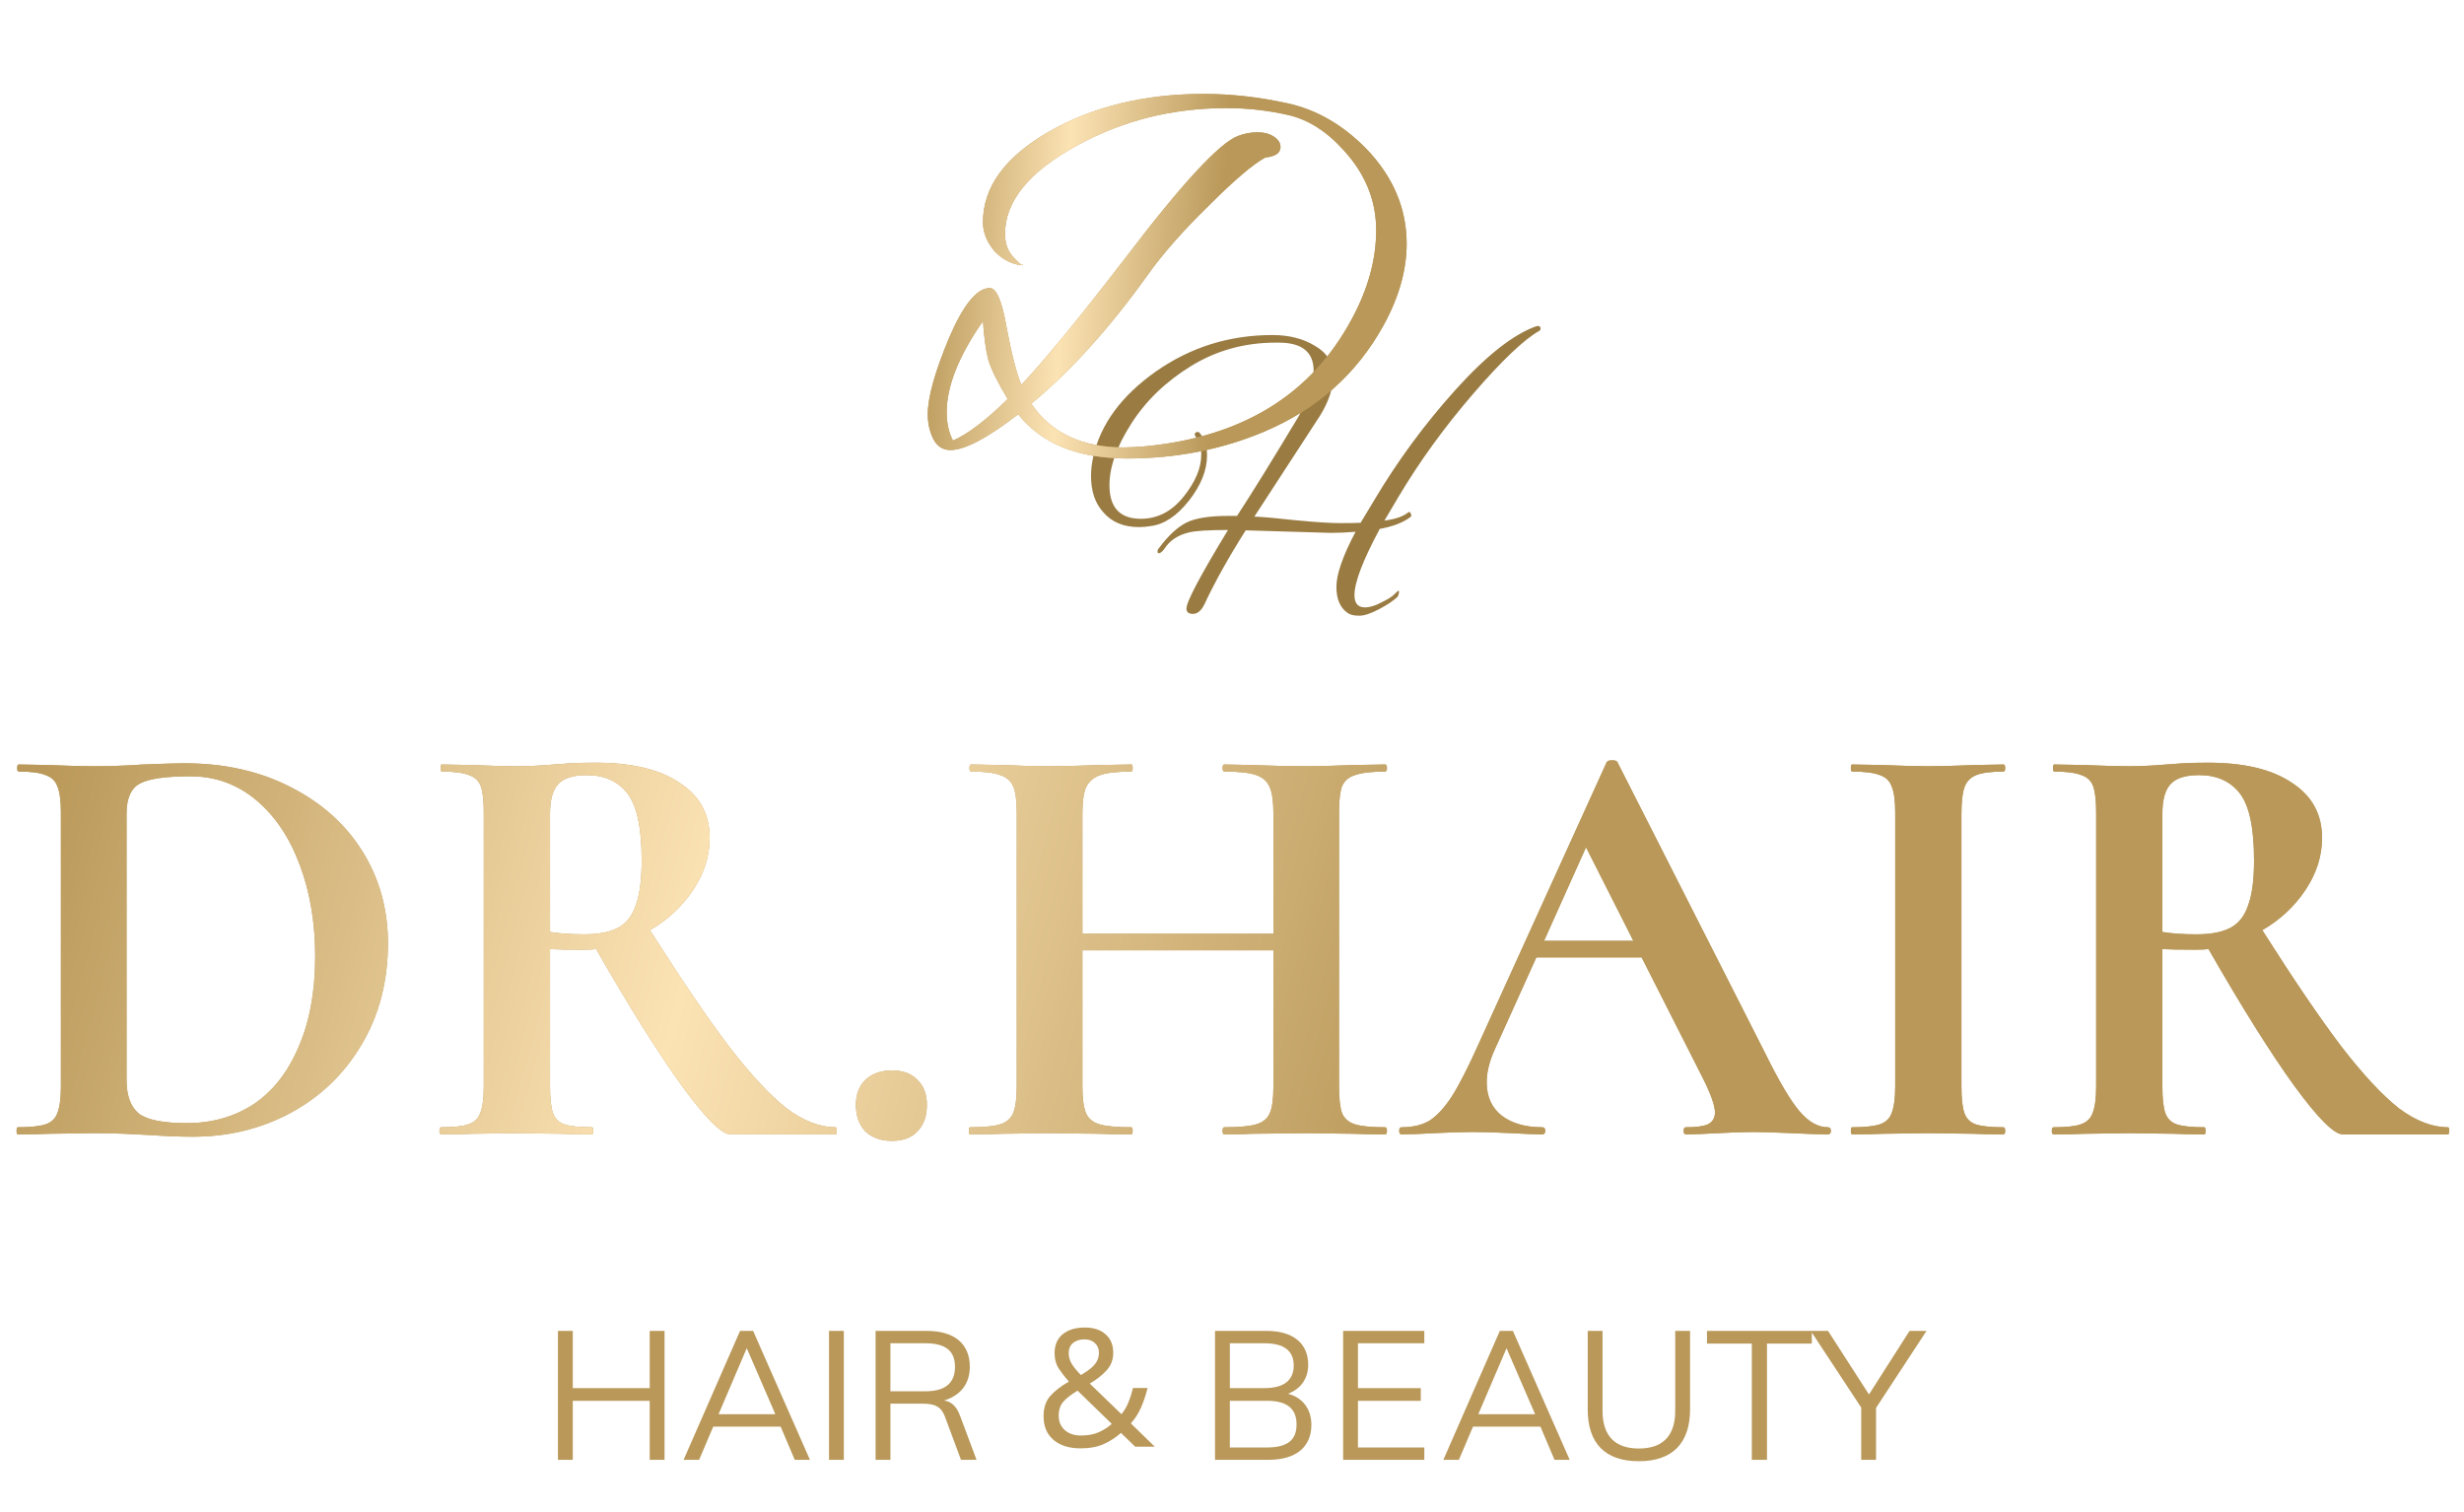 <svg width="145" height="89" viewBox="0 0 145 89" fill="none" xmlns="http://www.w3.org/2000/svg">
<path d="M33.707 81.682V78.315H32.834V85.901H33.707V82.43H38.234V85.901H39.106V78.315H38.234V81.682H33.707ZM44.319 78.315H43.551L40.228 85.901H41.142L41.972 83.948H45.939L46.77 85.901H47.663L44.319 78.315ZM45.628 83.22H42.284L43.945 79.334L45.628 83.22ZM49.657 78.315H48.785V85.901H49.657V78.315ZM56.51 83.345C56.303 82.763 55.991 82.472 55.555 82.41C56.531 82.119 57.071 81.412 57.071 80.435C57.071 79.063 56.157 78.315 54.537 78.315H51.526V85.901H52.398V82.597H54.288C55.015 82.597 55.389 82.763 55.617 83.386L56.552 85.901H57.466L56.51 83.345ZM52.398 79.043H54.454C55.659 79.043 56.199 79.5 56.199 80.435C56.199 81.391 55.617 81.869 54.454 81.869H52.398V79.043Z" fill="#B99859"/>
<path d="M63.839 78.117C64.354 78.117 64.76 78.249 65.057 78.513C65.359 78.771 65.511 79.136 65.511 79.606C65.511 80.013 65.379 80.358 65.115 80.642C64.857 80.925 64.528 81.183 64.129 81.415L65.994 83.215C66.162 83.015 66.297 82.786 66.4 82.528C66.51 82.264 66.6 81.98 66.671 81.677H67.531C67.428 82.09 67.299 82.473 67.145 82.828C66.99 83.183 66.79 83.492 66.545 83.757L67.957 85.13H66.806L65.965 84.318C65.662 84.589 65.324 84.808 64.95 84.975C64.576 85.143 64.122 85.227 63.587 85.227C62.923 85.227 62.395 85.063 62.002 84.734C61.609 84.405 61.412 83.937 61.412 83.331C61.412 82.834 61.544 82.438 61.809 82.141C62.079 81.838 62.444 81.557 62.901 81.299C62.695 81.067 62.502 80.819 62.321 80.555C62.147 80.29 62.06 79.981 62.06 79.626C62.06 79.149 62.218 78.778 62.534 78.513C62.856 78.249 63.291 78.117 63.839 78.117ZM63.81 78.813C63.539 78.813 63.317 78.884 63.143 79.026C62.975 79.168 62.891 79.365 62.891 79.616C62.891 79.848 62.953 80.064 63.075 80.264C63.197 80.458 63.375 80.674 63.607 80.912C63.987 80.693 64.257 80.487 64.419 80.293C64.586 80.093 64.67 79.865 64.67 79.606C64.67 79.374 64.593 79.184 64.438 79.036C64.283 78.887 64.074 78.813 63.81 78.813ZM63.413 81.832C63.065 82.038 62.791 82.248 62.592 82.46C62.398 82.673 62.302 82.954 62.302 83.302C62.302 83.657 62.421 83.94 62.659 84.153C62.898 84.366 63.217 84.472 63.616 84.472C64.029 84.472 64.383 84.405 64.68 84.269C64.976 84.134 65.224 83.973 65.424 83.786L63.413 81.832Z" fill="#B99859"/>
<path d="M77.171 83.844C77.171 82.908 76.652 82.243 75.8 82.015C76.548 81.724 76.984 81.121 76.984 80.31C76.984 79.043 76.091 78.315 74.533 78.315H71.501V85.901H74.658C76.257 85.901 77.171 85.153 77.171 83.844ZM74.409 79.043C75.551 79.043 76.132 79.479 76.132 80.352C76.132 81.225 75.551 81.682 74.409 81.682H72.373V79.043H74.409ZM76.299 83.823C76.299 84.737 75.759 85.174 74.575 85.174H72.373V82.43H74.575C75.738 82.43 76.299 82.888 76.299 83.823ZM83.817 85.174H79.912V82.43H83.609V81.682H79.912V79.043H83.817V78.315H79.04V85.901H83.817V85.174ZM89.03 78.315H88.261L84.938 85.901H85.852L86.683 83.948H90.65L91.48 85.901H92.373L89.03 78.315ZM90.338 83.22H86.994L88.656 79.334L90.338 83.22ZM93.433 82.929C93.433 84.945 94.471 85.984 96.444 85.984C98.417 85.984 99.456 84.924 99.456 82.929V78.315H98.583V83.012C98.583 84.488 97.856 85.236 96.444 85.236C95.032 85.236 94.305 84.488 94.305 83.012V78.315H93.433V82.929ZM103.982 79.063H106.62V78.315H100.452V79.063H103.09V85.901H103.982V79.063ZM109.984 82.056L107.575 78.315H106.558L109.528 82.825V85.901H110.4V82.846L113.37 78.315H112.373L109.984 82.056Z" fill="#B99859"/>
<path d="M11.345 66.889C10.602 66.889 9.721 66.855 8.7 66.785C8.329 66.762 7.865 66.739 7.308 66.715C6.774 66.692 6.171 66.68 5.498 66.68L2.923 66.715C2.459 66.739 1.833 66.75 1.044 66.75C0.998 66.75 0.974 66.68 0.974 66.541C0.974 66.402 0.998 66.332 1.044 66.332C1.786 66.332 2.332 66.274 2.68 66.158C3.028 66.042 3.26 65.821 3.376 65.496C3.515 65.148 3.584 64.626 3.584 63.929V47.805C3.584 47.108 3.515 46.597 3.376 46.272C3.26 45.947 3.028 45.727 2.68 45.611C2.355 45.471 1.833 45.402 1.114 45.402C1.044 45.402 1.009 45.332 1.009 45.193C1.009 45.053 1.044 44.984 1.114 44.984L2.958 45.019C4.025 45.065 4.872 45.088 5.498 45.088C6.45 45.088 7.424 45.053 8.422 44.984C9.628 44.937 10.44 44.914 10.858 44.914C13.201 44.914 15.277 45.379 17.087 46.307C18.92 47.236 20.335 48.501 21.332 50.103C22.33 51.705 22.829 53.505 22.829 55.501C22.829 57.753 22.307 59.75 21.263 61.491C20.242 63.209 18.85 64.544 17.087 65.496C15.347 66.425 13.433 66.889 11.345 66.889ZM10.997 66.088C12.482 66.088 13.792 65.717 14.929 64.974C16.066 64.208 16.948 63.082 17.574 61.596C18.224 60.11 18.548 58.334 18.548 56.267C18.548 54.294 18.247 52.506 17.644 50.904C17.04 49.279 16.182 48.002 15.068 47.073C13.955 46.145 12.667 45.68 11.206 45.68C9.767 45.68 8.781 45.82 8.248 46.098C7.714 46.377 7.447 46.969 7.447 47.874V63.546C7.447 64.475 7.691 65.136 8.178 65.531C8.665 65.903 9.605 66.088 10.997 66.088ZM49.175 66.332C49.221 66.332 49.245 66.402 49.245 66.541C49.245 66.68 49.221 66.75 49.175 66.75H42.981C42.47 66.75 41.519 65.798 40.127 63.894C38.735 61.967 37.053 59.286 35.081 55.849C34.895 55.873 34.629 55.884 34.281 55.884C33.376 55.884 32.738 55.873 32.367 55.849V63.929C32.367 64.649 32.425 65.171 32.541 65.496C32.657 65.821 32.877 66.042 33.202 66.158C33.55 66.274 34.095 66.332 34.837 66.332C34.884 66.332 34.907 66.402 34.907 66.541C34.907 66.68 34.884 66.75 34.837 66.75C34.072 66.75 33.469 66.739 33.028 66.715L30.383 66.68L27.843 66.715C27.379 66.739 26.752 66.75 25.963 66.75C25.894 66.75 25.859 66.68 25.859 66.541C25.859 66.402 25.894 66.332 25.963 66.332C26.706 66.332 27.239 66.274 27.564 66.158C27.912 66.042 28.144 65.821 28.26 65.496C28.399 65.148 28.469 64.626 28.469 63.929V47.805C28.469 47.108 28.411 46.597 28.295 46.272C28.179 45.947 27.947 45.727 27.599 45.611C27.251 45.471 26.718 45.402 25.998 45.402C25.952 45.402 25.929 45.332 25.929 45.193C25.929 45.053 25.952 44.984 25.998 44.984L27.843 45.019C28.91 45.065 29.757 45.088 30.383 45.088C31.056 45.088 31.798 45.053 32.61 44.984C32.865 44.961 33.19 44.937 33.585 44.914C34.002 44.891 34.489 44.879 35.046 44.879C37.181 44.879 38.828 45.274 39.988 46.063C41.171 46.83 41.763 47.909 41.763 49.302C41.763 50.37 41.438 51.392 40.788 52.367C40.139 53.342 39.292 54.131 38.248 54.735C40.104 57.66 41.658 59.947 42.911 61.596C44.187 63.244 45.312 64.452 46.287 65.218C47.284 65.961 48.247 66.332 49.175 66.332ZM32.367 54.84C32.923 54.932 33.596 54.979 34.385 54.979C35.22 54.979 35.882 54.851 36.369 54.596C36.856 54.34 37.204 53.899 37.413 53.272C37.645 52.645 37.761 51.763 37.761 50.626C37.761 48.722 37.482 47.41 36.925 46.69C36.369 45.971 35.568 45.611 34.524 45.611C33.736 45.611 33.179 45.785 32.854 46.133C32.529 46.481 32.367 47.062 32.367 47.874V54.84ZM52.489 67.133C51.84 67.133 51.318 66.947 50.923 66.576C50.552 66.181 50.367 65.659 50.367 65.009C50.367 64.405 50.552 63.918 50.923 63.546C51.318 63.175 51.84 62.989 52.489 62.989C53.139 62.989 53.638 63.175 53.986 63.546C54.357 63.894 54.543 64.382 54.543 65.009C54.543 65.682 54.357 66.204 53.986 66.576C53.638 66.947 53.139 67.133 52.489 67.133ZM81.514 66.332C81.583 66.332 81.618 66.402 81.618 66.541C81.618 66.68 81.583 66.75 81.514 66.75C80.702 66.75 80.052 66.739 79.565 66.715L76.885 66.68L73.753 66.715C73.336 66.739 72.767 66.75 72.048 66.75C71.979 66.75 71.944 66.68 71.944 66.541C71.944 66.402 71.979 66.332 72.048 66.332C72.907 66.332 73.533 66.274 73.927 66.158C74.322 66.042 74.589 65.821 74.728 65.496C74.867 65.171 74.937 64.649 74.937 63.929V55.919H63.696V63.929C63.696 64.626 63.766 65.148 63.905 65.496C64.044 65.821 64.311 66.042 64.705 66.158C65.1 66.274 65.726 66.332 66.585 66.332C66.631 66.332 66.654 66.402 66.654 66.541C66.654 66.68 66.631 66.75 66.585 66.75C65.773 66.75 65.123 66.739 64.636 66.715L61.608 66.68L58.998 66.715C58.534 66.739 57.896 66.75 57.084 66.75C57.038 66.75 57.015 66.68 57.015 66.541C57.015 66.402 57.038 66.332 57.084 66.332C57.896 66.332 58.488 66.274 58.859 66.158C59.23 66.042 59.485 65.821 59.625 65.496C59.764 65.148 59.834 64.626 59.834 63.929V47.805C59.834 47.108 59.764 46.597 59.625 46.272C59.485 45.947 59.23 45.727 58.859 45.611C58.511 45.471 57.943 45.402 57.154 45.402C57.084 45.402 57.049 45.332 57.049 45.193C57.049 45.053 57.084 44.984 57.154 44.984L59.033 45.019C60.1 45.065 60.959 45.088 61.608 45.088C62.49 45.088 63.511 45.065 64.671 45.019L66.585 44.984C66.631 44.984 66.654 45.053 66.654 45.193C66.654 45.332 66.631 45.402 66.585 45.402C65.749 45.402 65.135 45.471 64.74 45.611C64.346 45.75 64.067 45.994 63.905 46.342C63.766 46.667 63.696 47.178 63.696 47.874V54.944H74.937V47.874C74.937 47.178 74.867 46.667 74.728 46.342C74.589 45.994 74.322 45.75 73.927 45.611C73.533 45.471 72.907 45.402 72.048 45.402C71.979 45.402 71.944 45.332 71.944 45.193C71.944 45.053 71.979 44.984 72.048 44.984L73.753 45.019C74.913 45.065 75.957 45.088 76.885 45.088C77.512 45.088 78.405 45.065 79.565 45.019L81.514 44.984C81.583 44.984 81.618 45.053 81.618 45.193C81.618 45.332 81.583 45.402 81.514 45.402C80.725 45.402 80.133 45.471 79.739 45.611C79.368 45.727 79.113 45.947 78.973 46.272C78.857 46.597 78.799 47.108 78.799 47.805V63.929C78.799 64.626 78.857 65.148 78.973 65.496C79.113 65.821 79.368 66.042 79.739 66.158C80.11 66.274 80.702 66.332 81.514 66.332ZM107.568 66.332C107.684 66.332 107.742 66.402 107.742 66.541C107.742 66.68 107.684 66.75 107.568 66.75C107.104 66.75 106.385 66.727 105.41 66.68C104.389 66.634 103.659 66.611 103.218 66.611C102.638 66.611 101.93 66.634 101.095 66.68C100.306 66.727 99.68 66.75 99.216 66.75C99.123 66.75 99.076 66.68 99.076 66.541C99.076 66.402 99.123 66.332 99.216 66.332C99.819 66.332 100.248 66.274 100.503 66.158C100.782 66.019 100.921 65.787 100.921 65.462C100.921 65.067 100.689 64.405 100.225 63.476L96.606 56.337H90.411L87.94 61.805C87.639 62.478 87.488 63.105 87.488 63.685C87.488 64.521 87.778 65.171 88.358 65.636C88.961 66.1 89.761 66.332 90.759 66.332C90.875 66.332 90.933 66.402 90.933 66.541C90.933 66.68 90.875 66.75 90.759 66.75C90.341 66.75 89.738 66.727 88.95 66.68C88.068 66.634 87.302 66.611 86.653 66.611C86.026 66.611 85.272 66.634 84.391 66.68C83.602 66.727 82.964 66.75 82.477 66.75C82.384 66.75 82.338 66.68 82.338 66.541C82.338 66.402 82.384 66.332 82.477 66.332C83.126 66.332 83.671 66.204 84.112 65.949C84.553 65.671 84.994 65.195 85.435 64.521C85.876 63.825 86.397 62.803 87.001 61.456L94.552 44.844C94.599 44.775 94.703 44.74 94.865 44.74C95.051 44.74 95.156 44.775 95.179 44.844L103.879 61.979C104.691 63.627 105.364 64.765 105.897 65.392C106.431 66.019 106.988 66.332 107.568 66.332ZM90.864 55.362H96.118L93.334 49.859L90.864 55.362ZM115.426 63.929C115.426 64.649 115.484 65.171 115.6 65.496C115.716 65.821 115.936 66.042 116.261 66.158C116.609 66.274 117.154 66.332 117.897 66.332C117.966 66.332 118.001 66.402 118.001 66.541C118.001 66.68 117.966 66.75 117.897 66.75C117.131 66.75 116.528 66.739 116.087 66.715L113.442 66.68L110.867 66.715C110.403 66.739 109.777 66.75 108.988 66.75C108.941 66.75 108.918 66.68 108.918 66.541C108.918 66.402 108.941 66.332 108.988 66.332C109.73 66.332 110.275 66.274 110.623 66.158C110.971 66.042 111.203 65.821 111.319 65.496C111.459 65.148 111.528 64.626 111.528 63.929V47.805C111.528 47.108 111.459 46.597 111.319 46.272C111.203 45.947 110.971 45.727 110.623 45.611C110.275 45.471 109.73 45.402 108.988 45.402C108.941 45.402 108.918 45.332 108.918 45.193C108.918 45.053 108.941 44.984 108.988 44.984L110.867 45.019C111.934 45.065 112.793 45.088 113.442 45.088C114.161 45.088 115.055 45.065 116.122 45.019L117.897 44.984C117.966 44.984 118.001 45.053 118.001 45.193C118.001 45.332 117.966 45.402 117.897 45.402C117.177 45.402 116.644 45.471 116.296 45.611C115.948 45.75 115.716 45.994 115.6 46.342C115.484 46.667 115.426 47.178 115.426 47.874V63.929ZM144.059 66.332C144.106 66.332 144.129 66.402 144.129 66.541C144.129 66.68 144.106 66.75 144.059 66.75H137.865C137.355 66.75 136.403 65.798 135.011 63.894C133.619 61.967 131.937 59.286 129.965 55.849C129.78 55.873 129.513 55.884 129.165 55.884C128.26 55.884 127.622 55.873 127.251 55.849V63.929C127.251 64.649 127.309 65.171 127.425 65.496C127.541 65.821 127.761 66.042 128.086 66.158C128.434 66.274 128.979 66.332 129.722 66.332C129.768 66.332 129.791 66.402 129.791 66.541C129.791 66.68 129.768 66.75 129.722 66.75C128.956 66.75 128.353 66.739 127.912 66.715L125.267 66.68L122.727 66.715C122.263 66.739 121.637 66.75 120.848 66.75C120.778 66.75 120.743 66.68 120.743 66.541C120.743 66.402 120.778 66.332 120.848 66.332C121.59 66.332 122.124 66.274 122.449 66.158C122.797 66.042 123.029 65.821 123.145 65.496C123.284 65.148 123.353 64.626 123.353 63.929V47.805C123.353 47.108 123.295 46.597 123.179 46.272C123.063 45.947 122.831 45.727 122.483 45.611C122.135 45.471 121.602 45.402 120.883 45.402C120.836 45.402 120.813 45.332 120.813 45.193C120.813 45.053 120.836 44.984 120.883 44.984L122.727 45.019C123.794 45.065 124.641 45.088 125.267 45.088C125.94 45.088 126.683 45.053 127.495 44.984C127.75 44.961 128.075 44.937 128.469 44.914C128.887 44.891 129.374 44.879 129.931 44.879C132.065 44.879 133.712 45.274 134.872 46.063C136.055 46.83 136.647 47.909 136.647 49.302C136.647 50.37 136.322 51.392 135.673 52.367C135.023 53.342 134.176 54.131 133.132 54.735C134.988 57.66 136.543 59.947 137.795 61.596C139.071 63.244 140.197 64.452 141.171 65.218C142.169 65.961 143.131 66.332 144.059 66.332ZM127.251 54.84C127.808 54.932 128.481 54.979 129.269 54.979C130.105 54.979 130.766 54.851 131.253 54.596C131.74 54.34 132.088 53.899 132.297 53.272C132.529 52.645 132.645 51.763 132.645 50.626C132.645 48.722 132.367 47.41 131.81 46.69C131.253 45.971 130.453 45.611 129.409 45.611C128.62 45.611 128.063 45.785 127.738 46.133C127.413 46.481 127.251 47.062 127.251 47.874V54.84Z" fill="#B99859"/>
<path d="M11.345 66.889C10.602 66.889 9.721 66.855 8.7 66.785C8.329 66.762 7.865 66.739 7.308 66.715C6.774 66.692 6.171 66.68 5.498 66.68L2.923 66.715C2.459 66.739 1.833 66.75 1.044 66.75C0.998 66.75 0.974 66.68 0.974 66.541C0.974 66.402 0.998 66.332 1.044 66.332C1.786 66.332 2.332 66.274 2.68 66.158C3.028 66.042 3.26 65.821 3.376 65.496C3.515 65.148 3.584 64.626 3.584 63.929V47.805C3.584 47.108 3.515 46.597 3.376 46.272C3.26 45.947 3.028 45.727 2.68 45.611C2.355 45.471 1.833 45.402 1.114 45.402C1.044 45.402 1.009 45.332 1.009 45.193C1.009 45.053 1.044 44.984 1.114 44.984L2.958 45.019C4.025 45.065 4.872 45.088 5.498 45.088C6.45 45.088 7.424 45.053 8.422 44.984C9.628 44.937 10.44 44.914 10.858 44.914C13.201 44.914 15.277 45.379 17.087 46.307C18.92 47.236 20.335 48.501 21.332 50.103C22.33 51.705 22.829 53.505 22.829 55.501C22.829 57.753 22.307 59.75 21.263 61.491C20.242 63.209 18.85 64.544 17.087 65.496C15.347 66.425 13.433 66.889 11.345 66.889ZM10.997 66.088C12.482 66.088 13.792 65.717 14.929 64.974C16.066 64.208 16.948 63.082 17.574 61.596C18.224 60.11 18.548 58.334 18.548 56.267C18.548 54.294 18.247 52.506 17.644 50.904C17.04 49.279 16.182 48.002 15.068 47.073C13.955 46.145 12.667 45.68 11.206 45.68C9.767 45.68 8.781 45.82 8.248 46.098C7.714 46.377 7.447 46.969 7.447 47.874V63.546C7.447 64.475 7.691 65.136 8.178 65.531C8.665 65.903 9.605 66.088 10.997 66.088ZM49.175 66.332C49.221 66.332 49.245 66.402 49.245 66.541C49.245 66.68 49.221 66.75 49.175 66.75H42.981C42.47 66.75 41.519 65.798 40.127 63.894C38.735 61.967 37.053 59.286 35.081 55.849C34.895 55.873 34.629 55.884 34.281 55.884C33.376 55.884 32.738 55.873 32.367 55.849V63.929C32.367 64.649 32.425 65.171 32.541 65.496C32.657 65.821 32.877 66.042 33.202 66.158C33.55 66.274 34.095 66.332 34.837 66.332C34.884 66.332 34.907 66.402 34.907 66.541C34.907 66.68 34.884 66.75 34.837 66.75C34.072 66.75 33.469 66.739 33.028 66.715L30.383 66.68L27.843 66.715C27.379 66.739 26.752 66.75 25.963 66.75C25.894 66.75 25.859 66.68 25.859 66.541C25.859 66.402 25.894 66.332 25.963 66.332C26.706 66.332 27.239 66.274 27.564 66.158C27.912 66.042 28.144 65.821 28.26 65.496C28.399 65.148 28.469 64.626 28.469 63.929V47.805C28.469 47.108 28.411 46.597 28.295 46.272C28.179 45.947 27.947 45.727 27.599 45.611C27.251 45.471 26.718 45.402 25.998 45.402C25.952 45.402 25.929 45.332 25.929 45.193C25.929 45.053 25.952 44.984 25.998 44.984L27.843 45.019C28.91 45.065 29.757 45.088 30.383 45.088C31.056 45.088 31.798 45.053 32.61 44.984C32.865 44.961 33.19 44.937 33.585 44.914C34.002 44.891 34.489 44.879 35.046 44.879C37.181 44.879 38.828 45.274 39.988 46.063C41.171 46.83 41.763 47.909 41.763 49.302C41.763 50.37 41.438 51.392 40.788 52.367C40.139 53.342 39.292 54.131 38.248 54.735C40.104 57.66 41.658 59.947 42.911 61.596C44.187 63.244 45.312 64.452 46.287 65.218C47.284 65.961 48.247 66.332 49.175 66.332ZM32.367 54.84C32.923 54.932 33.596 54.979 34.385 54.979C35.22 54.979 35.882 54.851 36.369 54.596C36.856 54.34 37.204 53.899 37.413 53.272C37.645 52.645 37.761 51.763 37.761 50.626C37.761 48.722 37.482 47.41 36.925 46.69C36.369 45.971 35.568 45.611 34.524 45.611C33.736 45.611 33.179 45.785 32.854 46.133C32.529 46.481 32.367 47.062 32.367 47.874V54.84ZM52.489 67.133C51.84 67.133 51.318 66.947 50.923 66.576C50.552 66.181 50.367 65.659 50.367 65.009C50.367 64.405 50.552 63.918 50.923 63.546C51.318 63.175 51.84 62.989 52.489 62.989C53.139 62.989 53.638 63.175 53.986 63.546C54.357 63.894 54.543 64.382 54.543 65.009C54.543 65.682 54.357 66.204 53.986 66.576C53.638 66.947 53.139 67.133 52.489 67.133ZM81.514 66.332C81.583 66.332 81.618 66.402 81.618 66.541C81.618 66.68 81.583 66.75 81.514 66.75C80.702 66.75 80.052 66.739 79.565 66.715L76.885 66.68L73.753 66.715C73.336 66.739 72.767 66.75 72.048 66.75C71.979 66.75 71.944 66.68 71.944 66.541C71.944 66.402 71.979 66.332 72.048 66.332C72.907 66.332 73.533 66.274 73.927 66.158C74.322 66.042 74.589 65.821 74.728 65.496C74.867 65.171 74.937 64.649 74.937 63.929V55.919H63.696V63.929C63.696 64.626 63.766 65.148 63.905 65.496C64.044 65.821 64.311 66.042 64.705 66.158C65.1 66.274 65.726 66.332 66.585 66.332C66.631 66.332 66.654 66.402 66.654 66.541C66.654 66.68 66.631 66.75 66.585 66.75C65.773 66.75 65.123 66.739 64.636 66.715L61.608 66.68L58.998 66.715C58.534 66.739 57.896 66.75 57.084 66.75C57.038 66.75 57.015 66.68 57.015 66.541C57.015 66.402 57.038 66.332 57.084 66.332C57.896 66.332 58.488 66.274 58.859 66.158C59.23 66.042 59.485 65.821 59.625 65.496C59.764 65.148 59.834 64.626 59.834 63.929V47.805C59.834 47.108 59.764 46.597 59.625 46.272C59.485 45.947 59.23 45.727 58.859 45.611C58.511 45.471 57.943 45.402 57.154 45.402C57.084 45.402 57.049 45.332 57.049 45.193C57.049 45.053 57.084 44.984 57.154 44.984L59.033 45.019C60.1 45.065 60.959 45.088 61.608 45.088C62.49 45.088 63.511 45.065 64.671 45.019L66.585 44.984C66.631 44.984 66.654 45.053 66.654 45.193C66.654 45.332 66.631 45.402 66.585 45.402C65.749 45.402 65.135 45.471 64.74 45.611C64.346 45.75 64.067 45.994 63.905 46.342C63.766 46.667 63.696 47.178 63.696 47.874V54.944H74.937V47.874C74.937 47.178 74.867 46.667 74.728 46.342C74.589 45.994 74.322 45.75 73.927 45.611C73.533 45.471 72.907 45.402 72.048 45.402C71.979 45.402 71.944 45.332 71.944 45.193C71.944 45.053 71.979 44.984 72.048 44.984L73.753 45.019C74.913 45.065 75.957 45.088 76.885 45.088C77.512 45.088 78.405 45.065 79.565 45.019L81.514 44.984C81.583 44.984 81.618 45.053 81.618 45.193C81.618 45.332 81.583 45.402 81.514 45.402C80.725 45.402 80.133 45.471 79.739 45.611C79.368 45.727 79.113 45.947 78.973 46.272C78.857 46.597 78.799 47.108 78.799 47.805V63.929C78.799 64.626 78.857 65.148 78.973 65.496C79.113 65.821 79.368 66.042 79.739 66.158C80.11 66.274 80.702 66.332 81.514 66.332ZM107.568 66.332C107.684 66.332 107.742 66.402 107.742 66.541C107.742 66.68 107.684 66.75 107.568 66.75C107.104 66.75 106.385 66.727 105.41 66.68C104.389 66.634 103.659 66.611 103.218 66.611C102.638 66.611 101.93 66.634 101.095 66.68C100.306 66.727 99.68 66.75 99.216 66.75C99.123 66.75 99.076 66.68 99.076 66.541C99.076 66.402 99.123 66.332 99.216 66.332C99.819 66.332 100.248 66.274 100.503 66.158C100.782 66.019 100.921 65.787 100.921 65.462C100.921 65.067 100.689 64.405 100.225 63.476L96.606 56.337H90.411L87.94 61.805C87.639 62.478 87.488 63.105 87.488 63.685C87.488 64.521 87.778 65.171 88.358 65.636C88.961 66.1 89.761 66.332 90.759 66.332C90.875 66.332 90.933 66.402 90.933 66.541C90.933 66.68 90.875 66.75 90.759 66.75C90.341 66.75 89.738 66.727 88.95 66.68C88.068 66.634 87.302 66.611 86.653 66.611C86.026 66.611 85.272 66.634 84.391 66.68C83.602 66.727 82.964 66.75 82.477 66.75C82.384 66.75 82.338 66.68 82.338 66.541C82.338 66.402 82.384 66.332 82.477 66.332C83.126 66.332 83.671 66.204 84.112 65.949C84.553 65.671 84.994 65.195 85.435 64.521C85.876 63.825 86.397 62.803 87.001 61.456L94.552 44.844C94.599 44.775 94.703 44.74 94.865 44.74C95.051 44.74 95.156 44.775 95.179 44.844L103.879 61.979C104.691 63.627 105.364 64.765 105.897 65.392C106.431 66.019 106.988 66.332 107.568 66.332ZM90.864 55.362H96.118L93.334 49.859L90.864 55.362ZM115.426 63.929C115.426 64.649 115.484 65.171 115.6 65.496C115.716 65.821 115.936 66.042 116.261 66.158C116.609 66.274 117.154 66.332 117.897 66.332C117.966 66.332 118.001 66.402 118.001 66.541C118.001 66.68 117.966 66.75 117.897 66.75C117.131 66.75 116.528 66.739 116.087 66.715L113.442 66.68L110.867 66.715C110.403 66.739 109.777 66.75 108.988 66.75C108.941 66.75 108.918 66.68 108.918 66.541C108.918 66.402 108.941 66.332 108.988 66.332C109.73 66.332 110.275 66.274 110.623 66.158C110.971 66.042 111.203 65.821 111.319 65.496C111.459 65.148 111.528 64.626 111.528 63.929V47.805C111.528 47.108 111.459 46.597 111.319 46.272C111.203 45.947 110.971 45.727 110.623 45.611C110.275 45.471 109.73 45.402 108.988 45.402C108.941 45.402 108.918 45.332 108.918 45.193C108.918 45.053 108.941 44.984 108.988 44.984L110.867 45.019C111.934 45.065 112.793 45.088 113.442 45.088C114.161 45.088 115.055 45.065 116.122 45.019L117.897 44.984C117.966 44.984 118.001 45.053 118.001 45.193C118.001 45.332 117.966 45.402 117.897 45.402C117.177 45.402 116.644 45.471 116.296 45.611C115.948 45.75 115.716 45.994 115.6 46.342C115.484 46.667 115.426 47.178 115.426 47.874V63.929ZM144.059 66.332C144.106 66.332 144.129 66.402 144.129 66.541C144.129 66.68 144.106 66.75 144.059 66.75H137.865C137.355 66.75 136.403 65.798 135.011 63.894C133.619 61.967 131.937 59.286 129.965 55.849C129.78 55.873 129.513 55.884 129.165 55.884C128.26 55.884 127.622 55.873 127.251 55.849V63.929C127.251 64.649 127.309 65.171 127.425 65.496C127.541 65.821 127.761 66.042 128.086 66.158C128.434 66.274 128.979 66.332 129.722 66.332C129.768 66.332 129.791 66.402 129.791 66.541C129.791 66.68 129.768 66.75 129.722 66.75C128.956 66.75 128.353 66.739 127.912 66.715L125.267 66.68L122.727 66.715C122.263 66.739 121.637 66.75 120.848 66.75C120.778 66.75 120.743 66.68 120.743 66.541C120.743 66.402 120.778 66.332 120.848 66.332C121.59 66.332 122.124 66.274 122.449 66.158C122.797 66.042 123.029 65.821 123.145 65.496C123.284 65.148 123.353 64.626 123.353 63.929V47.805C123.353 47.108 123.295 46.597 123.179 46.272C123.063 45.947 122.831 45.727 122.483 45.611C122.135 45.471 121.602 45.402 120.883 45.402C120.836 45.402 120.813 45.332 120.813 45.193C120.813 45.053 120.836 44.984 120.883 44.984L122.727 45.019C123.794 45.065 124.641 45.088 125.267 45.088C125.94 45.088 126.683 45.053 127.495 44.984C127.75 44.961 128.075 44.937 128.469 44.914C128.887 44.891 129.374 44.879 129.931 44.879C132.065 44.879 133.712 45.274 134.872 46.063C136.055 46.83 136.647 47.909 136.647 49.302C136.647 50.37 136.322 51.392 135.673 52.367C135.023 53.342 134.176 54.131 133.132 54.735C134.988 57.66 136.543 59.947 137.795 61.596C139.071 63.244 140.197 64.452 141.171 65.218C142.169 65.961 143.131 66.332 144.059 66.332ZM127.251 54.84C127.808 54.932 128.481 54.979 129.269 54.979C130.105 54.979 130.766 54.851 131.253 54.596C131.74 54.34 132.088 53.899 132.297 53.272C132.529 52.645 132.645 51.763 132.645 50.626C132.645 48.722 132.367 47.41 131.81 46.69C131.253 45.971 130.453 45.611 129.409 45.611C128.62 45.611 128.063 45.785 127.738 46.133C127.413 46.481 127.251 47.062 127.251 47.874V54.84Z" fill="url(#paint0_linear_1_75)"/>
<path d="M69.819 35.805C69.819 35.408 70.634 33.868 72.264 31.187C71.102 31.187 70.329 31.236 69.946 31.336C69.308 31.492 68.833 31.811 68.521 32.293C68.408 32.45 68.309 32.535 68.224 32.549C68.153 32.563 68.117 32.535 68.117 32.464C68.117 32.379 68.145 32.308 68.202 32.251C68.741 31.527 69.273 31.031 69.797 30.761C70.322 30.491 71.151 30.357 72.285 30.357C72.456 30.357 72.626 30.357 72.796 30.357C73.661 29.037 74.873 27.079 76.432 24.483C77.014 23.39 77.304 22.503 77.304 21.822C77.304 20.73 76.638 20.177 75.305 20.162C75.22 20.162 75.142 20.162 75.071 20.162C73.257 20.162 71.605 20.616 70.116 21.524C68.628 22.433 67.451 23.561 66.586 24.908C65.721 26.256 65.289 27.469 65.289 28.548C65.289 29.867 65.905 30.527 67.139 30.527C68.117 30.527 68.954 30.094 69.648 29.229C70.343 28.363 70.69 27.54 70.69 26.76C70.69 26.32 70.577 25.958 70.35 25.674C70.322 25.646 70.308 25.611 70.308 25.568C70.308 25.469 70.364 25.419 70.478 25.419C70.534 25.419 70.577 25.44 70.605 25.483C70.889 25.852 71.031 26.292 71.031 26.802C71.031 27.668 70.676 28.555 69.967 29.463C69.258 30.357 68.514 30.853 67.734 30.953C67.493 30.995 67.259 31.017 67.033 31.017C66.125 31.017 65.423 30.726 64.927 30.144C64.445 29.619 64.204 28.91 64.204 28.016C64.204 27.647 64.247 27.271 64.332 26.888C64.757 24.972 65.983 23.298 68.011 21.865C70.052 20.432 72.342 19.715 74.88 19.715C75.858 19.715 76.695 19.928 77.389 20.354C78.098 20.765 78.453 21.347 78.453 22.099C78.453 22.851 78.191 23.646 77.666 24.483L73.817 30.399C74.27 30.413 75.078 30.484 76.241 30.612C77.418 30.726 78.297 30.782 78.878 30.782C79.474 30.782 79.871 30.775 80.069 30.761L80.877 29.42C82.252 27.108 83.84 24.951 85.641 22.95C87.456 20.936 89.037 19.687 90.383 19.205C90.426 19.19 90.468 19.183 90.511 19.183C90.61 19.183 90.66 19.24 90.66 19.354C90.66 19.396 90.639 19.432 90.596 19.46C89.689 19.971 88.384 21.212 86.683 23.184C84.996 25.142 83.535 27.157 82.302 29.229L81.473 30.633C82.125 30.548 82.593 30.385 82.876 30.144C82.933 30.101 82.983 30.13 83.025 30.229C83.068 30.314 83.061 30.378 83.004 30.421C82.579 30.747 81.976 30.981 81.196 31.123C80.204 32.967 79.707 34.266 79.707 35.018C79.707 35.5 79.913 35.741 80.324 35.741C80.608 35.741 80.934 35.642 81.302 35.443C81.685 35.259 81.941 35.096 82.068 34.954C82.196 34.826 82.274 34.762 82.302 34.762C82.33 34.762 82.338 34.805 82.323 34.89C82.309 34.989 82.281 35.067 82.238 35.124C81.997 35.351 81.636 35.592 81.154 35.848C80.672 36.103 80.282 36.231 79.984 36.231C79.686 36.231 79.466 36.181 79.325 36.082C78.871 35.784 78.644 35.266 78.644 34.528C78.644 33.79 79.02 32.712 79.771 31.293C79.247 31.336 78.758 31.357 78.304 31.357C78.148 31.357 76.482 31.307 73.306 31.208C72.3 32.797 71.492 34.244 70.882 35.55C70.698 35.933 70.471 36.124 70.201 36.124C69.946 36.124 69.819 36.018 69.819 35.805Z" fill="#9A7C43"/>
<path d="M59.918 24.378C58.103 25.782 56.773 26.483 55.928 26.483C55.474 26.483 55.134 26.256 54.907 25.802C54.701 25.369 54.597 24.894 54.597 24.378C54.597 23.388 55.01 21.902 55.835 19.92C56.68 17.939 57.485 16.949 58.248 16.949C58.639 16.949 58.969 17.723 59.237 19.27C59.526 20.818 59.815 21.943 60.103 22.645C61.506 21.159 63.537 18.682 66.197 15.215C69.538 10.819 71.755 8.415 72.848 8.002C73.219 7.858 73.601 7.785 73.993 7.785C74.384 7.785 74.704 7.868 74.951 8.033C75.22 8.198 75.354 8.405 75.354 8.652C75.354 9.003 75.055 9.209 74.457 9.271C73.735 9.663 72.621 10.613 71.116 12.119C69.61 13.585 68.404 14.957 67.497 16.237C65.29 19.312 63.022 21.819 60.691 23.759C61.846 25.472 63.661 26.328 66.135 26.328C66.404 26.328 66.806 26.308 67.342 26.267C73.075 25.73 77.138 23.243 79.53 18.806C80.499 17.031 80.984 15.277 80.984 13.543C80.984 11.81 80.355 10.252 79.097 8.869C78.086 7.734 76.983 7.032 75.787 6.764C74.611 6.496 73.405 6.361 72.168 6.361C68.992 6.361 66.063 7.094 63.383 8.559C60.557 10.107 59.145 11.841 59.145 13.76C59.145 14.276 59.279 14.699 59.547 15.029C59.836 15.36 60.031 15.545 60.135 15.586H59.949C59.413 15.483 58.938 15.215 58.526 14.782C58.072 14.245 57.845 13.678 57.845 13.079C57.845 11.015 59.134 9.24 61.712 7.755C64.311 6.269 67.352 5.526 70.837 5.526C72.446 5.526 74.096 5.711 75.787 6.083C77.478 6.454 79.014 7.342 80.396 8.745C81.984 10.396 82.778 12.264 82.778 14.348C82.778 15.896 82.324 17.495 81.417 19.146C79.849 21.994 77.509 24.079 74.395 25.4C71.9 26.452 69.208 26.979 66.321 26.979C63.434 26.979 61.3 26.112 59.918 24.378ZM55.711 24.254C55.711 24.894 55.835 25.451 56.082 25.926C56.969 25.534 58.041 24.719 59.299 23.48C58.701 22.49 58.32 21.716 58.155 21.159C58.01 20.581 57.907 19.828 57.845 18.899C56.422 20.942 55.711 22.727 55.711 24.254ZM60.135 15.586C60.155 15.586 60.176 15.576 60.196 15.556C60.196 15.597 60.186 15.617 60.165 15.617C60.165 15.617 60.155 15.607 60.135 15.586Z" fill="#B99859"/>
<path d="M59.918 24.378C58.103 25.782 56.773 26.483 55.928 26.483C55.474 26.483 55.134 26.256 54.907 25.802C54.701 25.369 54.597 24.894 54.597 24.378C54.597 23.388 55.01 21.902 55.835 19.92C56.68 17.939 57.485 16.949 58.248 16.949C58.639 16.949 58.969 17.723 59.237 19.27C59.526 20.818 59.815 21.943 60.103 22.645C61.506 21.159 63.537 18.682 66.197 15.215C69.538 10.819 71.755 8.415 72.848 8.002C73.219 7.858 73.601 7.785 73.993 7.785C74.384 7.785 74.704 7.868 74.951 8.033C75.22 8.198 75.354 8.405 75.354 8.652C75.354 9.003 75.055 9.209 74.457 9.271C73.735 9.663 72.621 10.613 71.116 12.119C69.61 13.585 68.404 14.957 67.497 16.237C65.29 19.312 63.022 21.819 60.691 23.759C61.846 25.472 63.661 26.328 66.135 26.328C66.404 26.328 66.806 26.308 67.342 26.267C73.075 25.73 77.138 23.243 79.53 18.806C80.499 17.031 80.984 15.277 80.984 13.543C80.984 11.81 80.355 10.252 79.097 8.869C78.086 7.734 76.983 7.032 75.787 6.764C74.611 6.496 73.405 6.361 72.168 6.361C68.992 6.361 66.063 7.094 63.383 8.559C60.557 10.107 59.145 11.841 59.145 13.76C59.145 14.276 59.279 14.699 59.547 15.029C59.836 15.36 60.031 15.545 60.135 15.586H59.949C59.413 15.483 58.938 15.215 58.526 14.782C58.072 14.245 57.845 13.678 57.845 13.079C57.845 11.015 59.134 9.24 61.712 7.755C64.311 6.269 67.352 5.526 70.837 5.526C72.446 5.526 74.096 5.711 75.787 6.083C77.478 6.454 79.014 7.342 80.396 8.745C81.984 10.396 82.778 12.264 82.778 14.348C82.778 15.896 82.324 17.495 81.417 19.146C79.849 21.994 77.509 24.079 74.395 25.4C71.9 26.452 69.208 26.979 66.321 26.979C63.434 26.979 61.3 26.112 59.918 24.378ZM55.711 24.254C55.711 24.894 55.835 25.451 56.082 25.926C56.969 25.534 58.041 24.719 59.299 23.48C58.701 22.49 58.32 21.716 58.155 21.159C58.01 20.581 57.907 19.828 57.845 18.899C56.422 20.942 55.711 22.727 55.711 24.254ZM60.135 15.586C60.155 15.586 60.176 15.576 60.196 15.556C60.196 15.597 60.186 15.617 60.165 15.617C60.165 15.617 60.155 15.607 60.135 15.586Z" fill="url(#paint1_linear_1_75)"/>
<defs>
<linearGradient id="paint0_linear_1_75" x1="2.852" y1="43.187" x2="84.192" y2="65.471" gradientUnits="userSpaceOnUse">
<stop stop-color="#B99859"/>
<stop offset="0.474" stop-color="#FCE3B4"/>
<stop offset="1" stop-color="#B99859"/>
</linearGradient>
<linearGradient id="paint1_linear_1_75" x1="54.708" y1="7.601" x2="72.249" y2="8.665" gradientUnits="userSpaceOnUse">
<stop stop-color="#B99859"/>
<stop offset="0.474" stop-color="#FCE3B4"/>
<stop offset="1" stop-color="#B99859"/>
</linearGradient>
</defs>
</svg>
